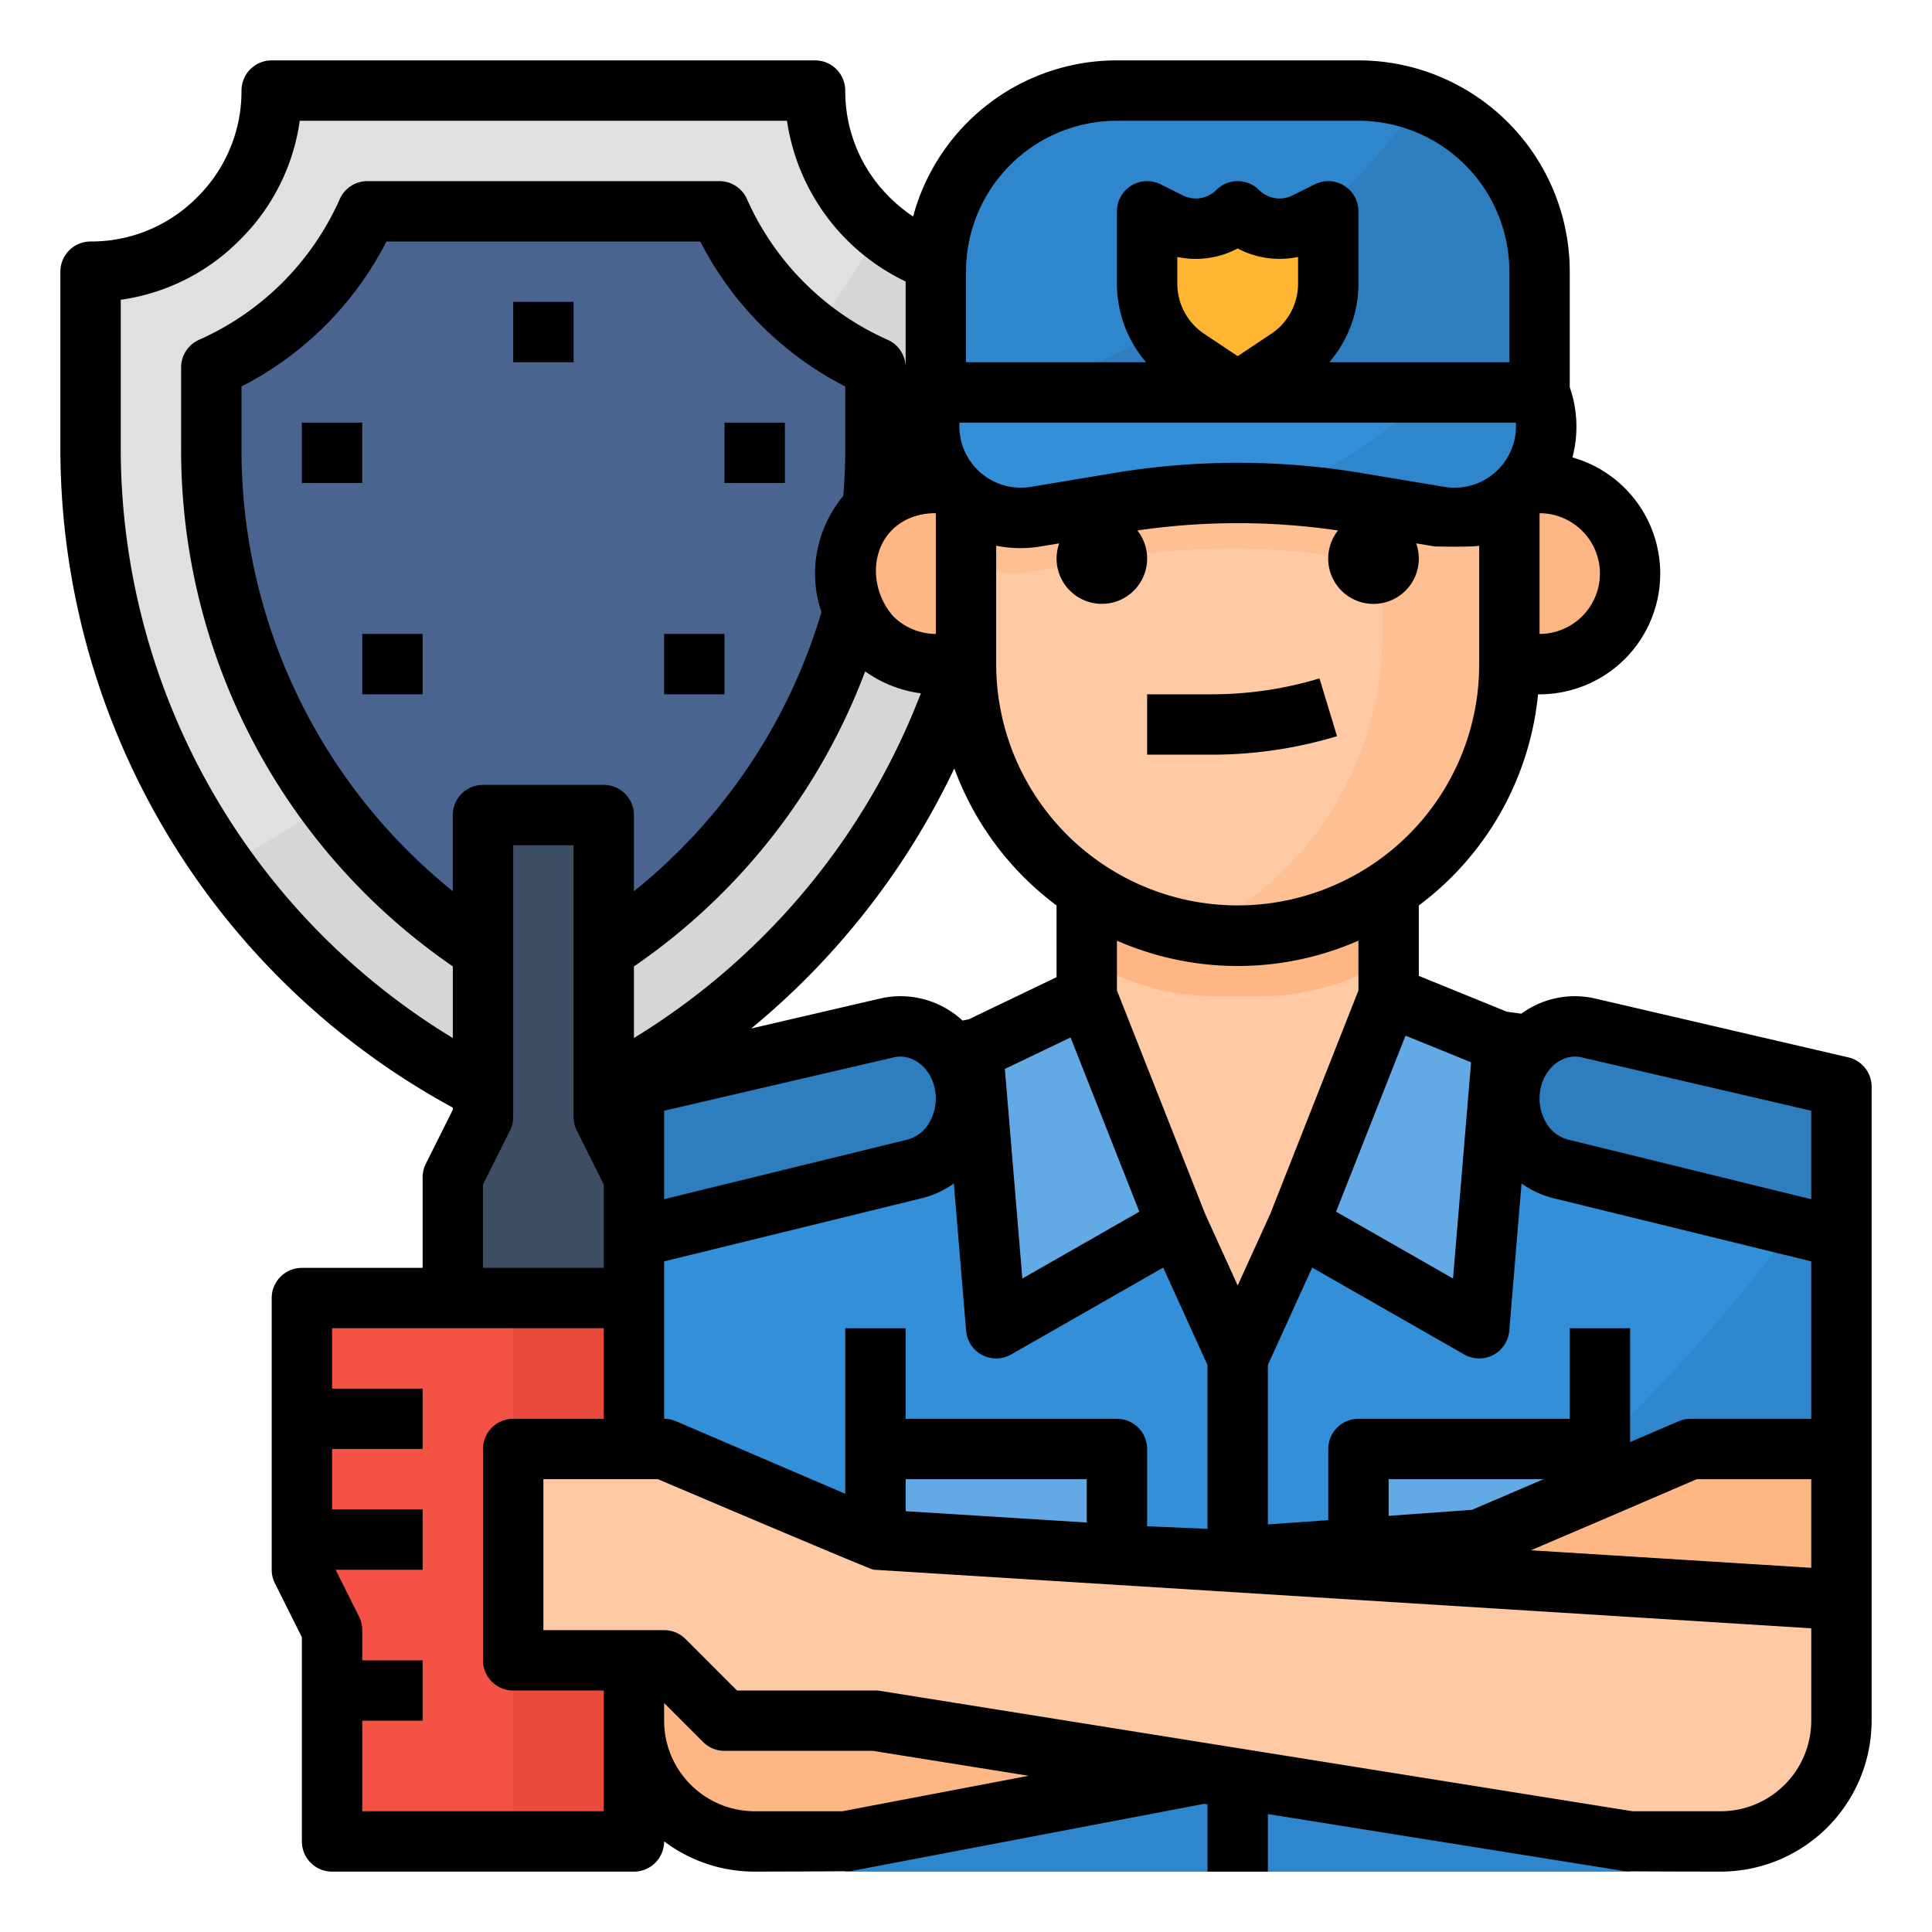<svg height="512" viewBox="0 0 512 512" width="512" xmlns="http://www.w3.org/2000/svg"><g id="Filled_outline" data-name="Filled outline"><path d="m264 72v46.76a190.9 190.9 0 0 1 -120 177.24 190.926 190.926 0 0 1 -120-177.24v-46.76a48 48 0 0 0 48-48h144a47.813 47.813 0 0 0 14.06 33.94q1.545 1.545 3.24 2.96a47.779 47.779 0 0 0 30.7 11.1z" fill="#e0e0de"/><path d="m264 72v46.76a190.9 190.9 0 0 1 -120 177.24 190.564 190.564 0 0 1 -84.43-66.28c65.97-38.3 123.58-85.49 173.73-168.82a47.779 47.779 0 0 0 30.7 11.1z" fill="#d6d6d4"/><path d="m144 260.977a158.062 158.062 0 0 1 -88-142.219v-21.438a80.464 80.464 0 0 0 41.32-41.32h93.36a80.464 80.464 0 0 0 41.32 41.32v21.438a158.062 158.062 0 0 1 -88 142.219z" fill="#49648e"/><path d="m88 488h80v-144h-88v72l8 16z" fill="#f35244"/><path d="m128 296v-80h32v80l8 16v32h-48v-32z" fill="#3d4d63"/><path d="m136 344h32v144h-32z" fill="#ea4a3b"/><path d="m288 240v24l40 96 40-96v-24z" fill="#fec9a3"/><path d="m334.03 264a63.811 63.811 0 0 0 33.97-9.807v-30.193h-80v30.19a63.811 63.811 0 0 0 33.97 9.81z" fill="#feb784"/><path d="m488 330.02v101.98h-56v64h-208v-64h-56v-101.98a47.99 47.99 0 0 1 41.66-47.57l46.34-2.45 32-16 40 96 40-96 32 16 46.34 2.45a47.984 47.984 0 0 1 41.66 47.57z" fill="#348fd9"/><path d="m488 330.02v101.98h-56v64h-208v-.09c103.49-38.76 189.5-81.2 260.53-183.81a47.856 47.856 0 0 1 3.47 17.92z" fill="#3086cd"/><path d="m408 128h-8v48h8a24 24 0 1 0 0-48z" fill="#feb784"/><path d="m248.4 128h-.4a24 24 0 0 0 0 48h8.48l-.48-48z" fill="#feb784"/><path d="m400 120v56a72 72 0 1 1 -144 0v-56a72.006 72.006 0 0 1 72-72c.31 0 .63 0 .94.01a72 72 0 0 1 71.06 71.99z" fill="#fec9a3"/><path d="m400 120v56a72.051 72.051 0 0 1 -83.15 71.14 87.993 87.993 0 0 0 49.48-79.14v-48a88 88 0 0 0 -37.39-71.99 72 72 0 0 1 71.06 71.99z" fill="#fec093"/><path d="m394.349 118.738-26.349-30.738-5.8 1.159a174.36 174.36 0 0 1 -68.4 0l-5.8-1.159-26.349 30.74-5.651 6.591v23.012a23.833 23.833 0 0 0 16.724 3.312l21.94-3.655a192.007 192.007 0 0 1 63.129 0l21.94 3.656a23.886 23.886 0 0 0 20.267-5.988v-20.337z" fill="#fec093"/><path d="m293.8 89.157a174.36 174.36 0 0 0 68.4 0l5.8-1.157 32 37.333v-5.333a72 72 0 0 0 -144 0v5.331l32-37.331z" fill="#f98500"/><path d="m255.3 285.758c-2.575-9.706-11.576-15.525-20.536-13.276l-66.764 15.518v40l74.487-18.253c9.751-2.447 15.613-13.426 12.813-23.989z" fill="#2d7dbf"/><path d="m400.7 285.758c2.575-9.706 11.576-15.525 20.536-13.276l66.764 15.518v40l-74.487-18.253c-9.751-2.447-15.613-13.426-12.813-23.989z" fill="#2d7dbf"/><path d="m313 324-49 28-8-72 32-16z" fill="#62a9e6"/><path d="m400 280-8 72-49-28 25-60z" fill="#62a9e6"/><path d="m408 113.06a24.289 24.289 0 0 1 -28.27 23.86l-21.94-3.66a192.325 192.325 0 0 0 -63.12 0l-21.94 3.66a24.247 24.247 0 0 1 -26.5-32.92h160a24.361 24.361 0 0 1 1.77 9.06z" fill="#348fd9"/><path d="m406.23 72v32h-160v-32a48 48 0 0 1 48-48h64a47.982 47.982 0 0 1 15.18 2.46c.89.3 1.77.62 2.63.97a47.98 47.98 0 0 1 30.19 44.57z" fill="#3086cd"/><path d="m406.23 72v32h-136c48-16 81.59-44.03 105.81-76.57a47.98 47.98 0 0 1 30.19 44.57z" fill="#2d7dbf"/><path d="m408 113.06a24.289 24.289 0 0 1 -28.27 23.86l-21.94-3.66a191.346 191.346 0 0 0 -20.52-2.29c16.84-7.09 30.66-15.9 40.81-26.97h28.15a24.361 24.361 0 0 1 1.77 9.06z" fill="#3086cd"/><path d="m341.313 95.125-13.313 8.875-13.313-8.875a24 24 0 0 1 -10.687-19.969v-19.156l5.881 2.94a15.7 15.7 0 0 0 18.119-2.94 15.7 15.7 0 0 0 18.119 2.94l5.881-2.94v19.156a24 24 0 0 1 -10.687 19.969z" fill="#ffb531"/><path d="m240 384h56v32h-56z" fill="#62a9e6"/><path d="m360 384h56v32h-56z" fill="#62a9e6"/><path d="m200 488h24l168-32h40l16-16h40v-56h-40l-56 24-224 16v32a32 32 0 0 0 32 32z" fill="#feb784"/><path d="m456 488h-24l-200-32h-40l-16-16h-40v-56h40l56 24 256 16v32a32 32 0 0 1 -32 32z" fill="#fec9a3"/><path d="m136 80h16v16h-16z"/><path d="m80 112h16v16h-16z"/><path d="m192 112h16v16h-16z"/><path d="m96 168h16v16h-16z"/><path d="m176 168h16v16h-16z"/><path d="m320.934 184h-16.934v16h16.934a115.037 115.037 0 0 0 33.385-4.9l-4.638-15.313a99.062 99.062 0 0 1 -28.747 4.213z"/><path d="m489.811 280.208-66.7-15.5a23.986 23.986 0 0 0 -19.93 3.927l-3.836-.516-23.345-9.501v-18.661a79.51 79.51 0 0 0 31.6-55.957h.4a32 32 0 0 0 8.712-62.785 31.86 31.86 0 0 0 -.712-18.608v-30.607a56 56 0 0 0 -56-56h-64a55.892 55.892 0 0 0 -54.011 41.374 40.829 40.829 0 0 1 -6.279-5.137 39.443 39.443 0 0 1 -11.71-28.237 8 8 0 0 0 -8-8h-144a8 8 0 0 0 -8 8 39.484 39.484 0 0 1 -11.763 28.289 39.443 39.443 0 0 1 -28.237 11.711 8 8 0 0 0 -8 8v46.72a198.791 198.791 0 0 0 104 174.8v.589l-7.155 14.311a7.994 7.994 0 0 0 -.845 3.58v24h-32a8 8 0 0 0 -8 8v72a7.994 7.994 0 0 0 .845 3.578l7.155 14.311v54.111a8 8 0 0 0 8 8h80a8 8 0 0 0 8-8v-.022a39.788 39.788 0 0 0 24 8.022s25-.047 25.5-.142l93.6-17.821.9.145v17.818h16v-15.258l94.736 15.158c.418.068 25.264.1 25.264.1a40.045 40.045 0 0 0 40-40v-168a8 8 0 0 0 -6.189-7.792zm-70.521.033c.045.012.091.023.137.033l60.573 14.08v23.446l-64.54-15.816a9.458 9.458 0 0 1 -5.763-4.53 12.686 12.686 0 0 1 -1.263-9.646l-2.991-.795 2.991.794c1.437-5.407 6.205-8.733 10.856-7.566zm-23.565 78.839a8 8 0 0 0 4.247-6.416l3.253-39.038a24.71 24.71 0 0 0 8.384 3.892l68.391 16.759v41.723h-32a8.018 8.018 0 0 0 -3.16.65l-12.84 5.522v-30.172h-16v24h-56a8 8 0 0 0 -8 8v18.861l-16 1.12v-42.248l11.738-25.811 40.293 23.024a8 8 0 0 0 7.694.134zm-91.725 45.404v-20.484a8 8 0 0 0 -8-8h-56v-24h-16v43.867l-44.849-19.221a8.01 8.01 0 0 0 -3.151-.646v-40.64c0-.372.01-.728.018-1.088l68.417-16.765a24.568 24.568 0 0 0 8.34-3.877l3.253 39.034a8 8 0 0 0 11.941 6.282l40.293-23.024 11.738 25.811v43.424zm-64-12.484h48v11.484l-48-3zm-112-184a8 8 0 0 0 -8 8v20.175a150.126 150.126 0 0 1 -56-117.455v-16.307a88.245 88.245 0 0 0 38.413-38.413h83.174a88.245 88.245 0 0 0 38.413 38.413v16.307c0 4.481-.182 8.755-.524 12.773-.11.126-.219.253-.331.379a8.189 8.189 0 0 0 -.858 1.1 32.115 32.115 0 0 0 -6.287 19.028 31.073 31.073 0 0 0 1.7 10.2 149.653 149.653 0 0 1 -49.7 73.99v-20.19a8 8 0 0 0 -8-8zm184-132.845v-7.065a23.661 23.661 0 0 0 16-2.247 23.666 23.666 0 0 0 16 2.247v7.065a15.971 15.971 0 0 1 -7.125 13.314l-8.875 5.917-8.875-5.917a15.971 15.971 0 0 1 -7.125-13.314zm89.725 36.845a16.277 16.277 0 0 1 -18.905 17.026l-21.94-3.657a199.584 199.584 0 0 0 -65.76 0l-21.94 3.656a16.277 16.277 0 0 1 -18.905-17.025zm-41.725 150.478-23.331 59.132-8.669 19.054-8.663-19.048-23.337-59.138v-13.194a79.6 79.6 0 0 0 64 0zm-76.288 12.453 18.221 46.179-31 17.716-4.633-55.542zm-3.712-15.966-23.26 11.16-1.663.333a24.142 24.142 0 0 0 -22.186-5.754l-33.82 7.861a201.034 201.034 0 0 0 53.832-68.92 79.492 79.492 0 0 0 27.097 36.316zm-43.3-95.665a18.4 18.4 0 0 1 -4.572-11.928c0-9 6.5-15.371 15.794-15.371.028.027.054.055.081.082v31.917a16.1 16.1 0 0 1 -11.303-4.7zm-7.416 14.617a32.333 32.333 0 0 0 14.748 5.817 184.409 184.409 0 0 1 -76.032 91.348v-18.969a165.528 165.528 0 0 0 61.281-78.193zm-53.284 139.883v-23.446l60.573-14.08c.046-.01.092-.021.137-.033 4.651-1.164 9.419 2.158 10.856 7.57a12.686 12.686 0 0 1 -1.263 9.646 9.444 9.444 0 0 1 -5.72 4.52zm192 83.916v-9.716h41.075l-18.989 8.118zm17.07-62.893-31-17.716 18.407-46.653 17.371 7.066zm-27.883-105.923a64 64 0 0 1 -93.187-56.9v-31.385a32.534 32.534 0 0 0 11.811.195l4.89-.816a12 12 0 1 0 20.714-3.414 183.523 183.523 0 0 1 53.17 0 12.006 12.006 0 1 0 20.714 3.414l4.89.816s9.742.229 11.811-.188v31.378a63.742 63.742 0 0 1 -34.813 56.9zm66.813-80.9a16.035 16.035 0 0 1 -16 16v-31.9c.032-.032.066-.06.1-.092a16.015 16.015 0 0 1 15.9 15.992zm-168-80a40 40 0 0 1 40-40h64a40 40 0 0 1 40 40v24h-47.731a31.926 31.926 0 0 0 7.731-20.845v-19.155a8 8 0 0 0 -11.578-7.155l-5.88 2.94a7.69 7.69 0 0 1 -8.885-1.442 8 8 0 0 0 -11.314 0 7.684 7.684 0 0 1 -8.885 1.442l-5.88-2.94a8 8 0 0 0 -11.578 7.155v19.155a31.926 31.926 0 0 0 7.731 20.845h-47.731zm-196.973 142.444a182.853 182.853 0 0 1 -27.027-95.724v-39.281a55.079 55.079 0 0 0 31.55-15.839 55.169 55.169 0 0 0 15.889-31.6h129.122a56.275 56.275 0 0 0 31.439 42.594v22.766a8 8 0 0 0 -4.783-7.325 73.348 73.348 0 0 1 -37.252-37.252 8 8 0 0 0 -7.325-4.783h-93.28a8 8 0 0 0 -7.325 4.783 73.348 73.348 0 0 1 -37.252 37.252 8 8 0 0 0 -4.783 7.325v21.36a165.994 165.994 0 0 0 72 137.38v18.99a182.756 182.756 0 0 1 -60.973-60.646zm68.973 99.445 7.155-14.311a7.994 7.994 0 0 0 .845-3.578v-72h16v72a7.994 7.994 0 0 0 .845 3.578l7.155 14.311v22.111h-32zm32 166.111h-64v-24h16v-16h-16v-8a7.994 7.994 0 0 0 -.845-3.578l-6.211-12.422h23.056v-16h-24v-16h24v-16h-24v-16h72v24h-24a8 8 0 0 0 -8 8v56a8 8 0 0 0 8 8h24zm63.245 0h-23.245a24.028 24.028 0 0 1 -24-24v-4.686l10.343 10.343a8 8 0 0 0 5.657 2.343h39.364l41.252 6.6zm256.755-24a24.028 24.028 0 0 1 -24 24h-23.364l-199.372-31.9a7.874 7.874 0 0 0 -1.264-.1h-36.686l-13.657-13.657a8 8 0 0 0 -5.657-2.343h-32v-40h30.358s56.229 23.928 57.143 23.984l248.499 15.532zm0-40.516-74.293-4.643 21.453-9.171 22.487-9.67h30.353z"/></g></svg>